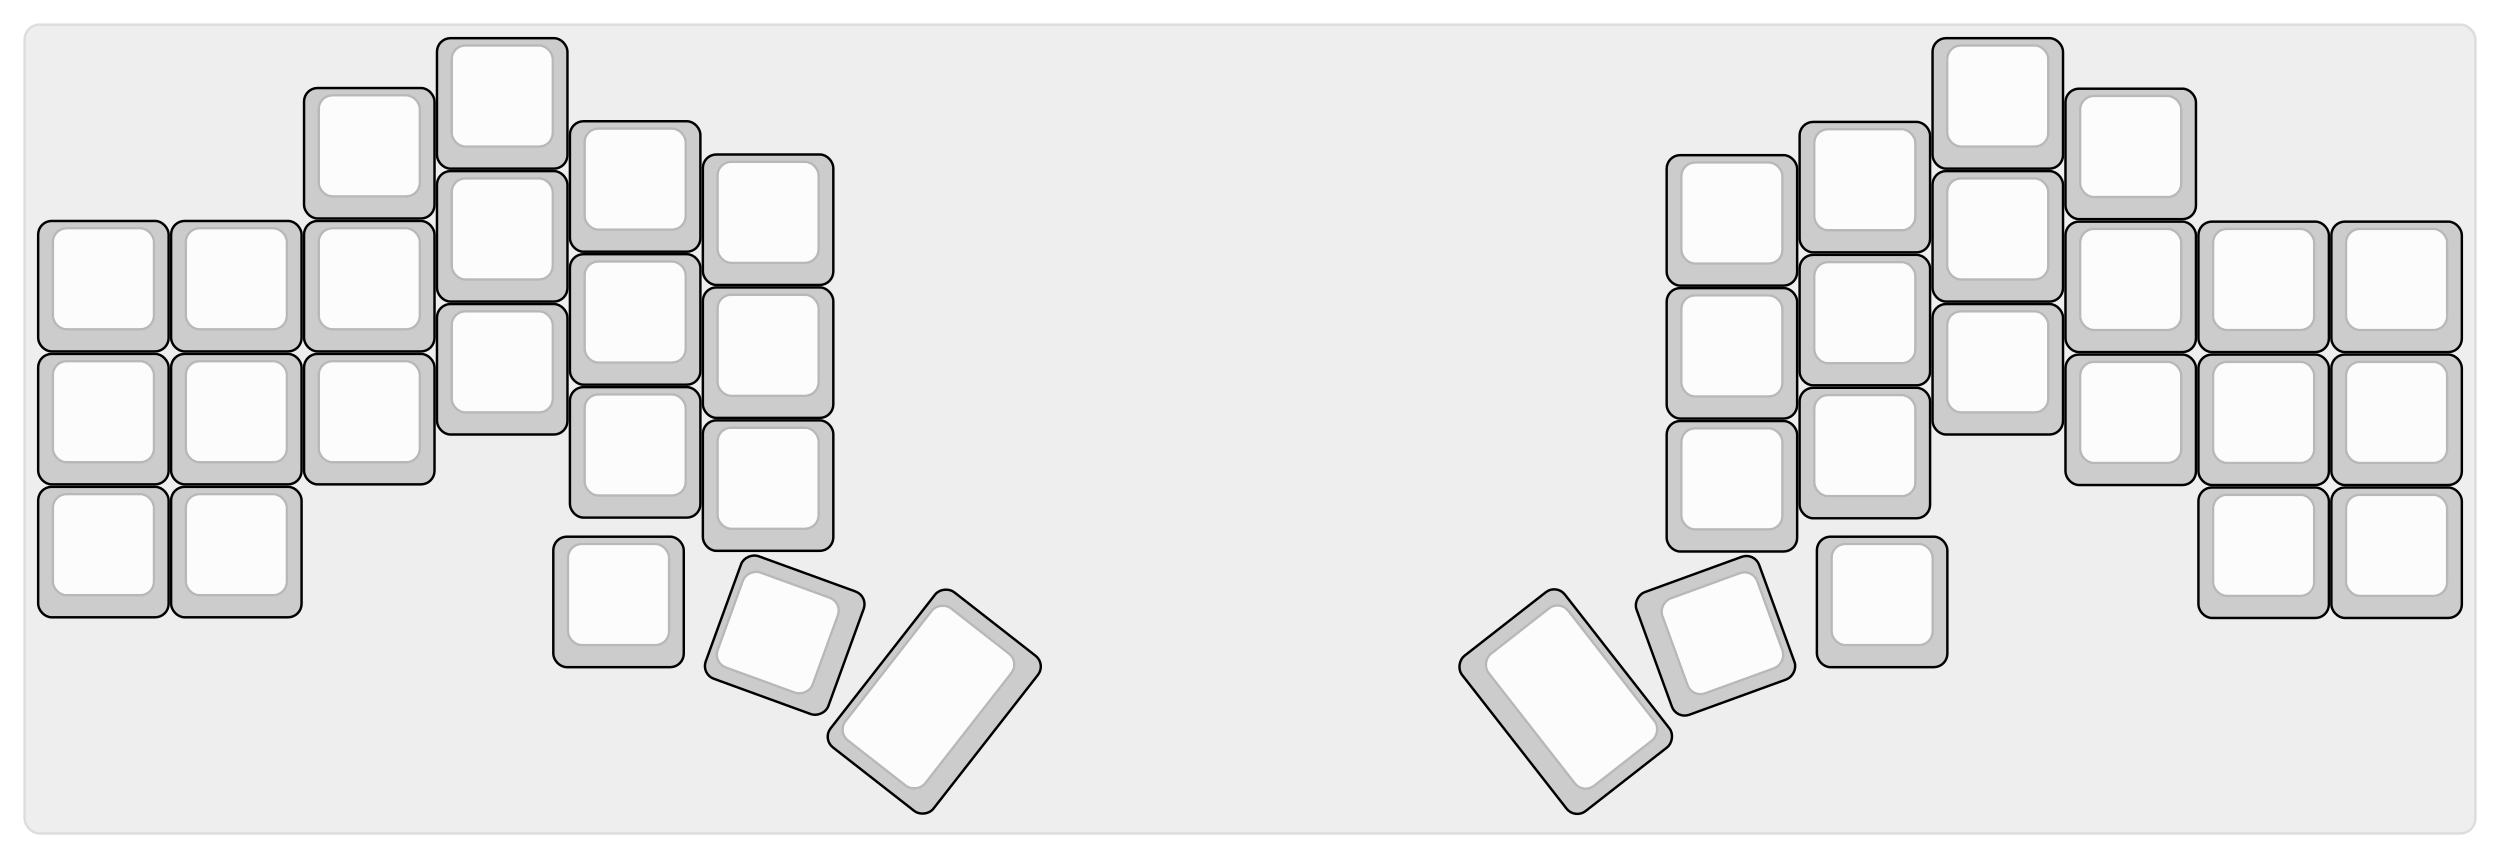 
  <svg width='1015.5px'
       height='348.537px'
       viewBox='0 0 1015.5 348.537'
       xmlns='http://www.w3.org/2000/svg'
       xmlns:xlink="http://www.w3.org/1999/xlink">

    <style type='text/css'>
    .keycap .border { stroke: black; stroke-width: 2; }
    .keycap .inner.border { stroke: rgba(0,0,0,.1); }
    </style>
    <defs>
      <linearGradient id="DCS">
        <stop offset="0%" stop-color="black" stop-opacity="0"/>
        <stop offset="40%" stop-color="black" stop-opacity="0.1"/>
        <stop offset="60%" stop-color="black" stop-opacity="0.1"/>
        <stop offset="100%" stop-color="black" stop-opacity="0"/>
      </linearGradient>
      <linearGradient id="SPACE" x1="0%" x2="0%" y1="0%" y2="100%">
        <stop offset="0%" stop-color="black" stop-opacity="0.1"/>
        <stop offset="20%" stop-color="black" stop-opacity="0.0"/>
        <stop offset="40%" stop-color="black" stop-opacity="0.0"/>
        <stop offset="100%" stop-color="black" stop-opacity="0.1"/>
      </linearGradient>
      <radialGradient id="DSA">
        <stop offset="0%" stop-color="black" stop-opacity="0.1"/>
        <stop offset="10%" stop-color="black" stop-opacity="0.1"/>
        <stop offset="100%" stop-color="black" stop-opacity="0"/>
      </radialGradient>
      <radialGradient id="SA" xlink:href="#DSA" />
    </defs>

    <g transform='translate(10,10)'>
      <rect width="995.5" height="328.537"
            stroke="#ddd" stroke-width="1" fill="#eeeeee" rx="6"/>
      <g transform='translate(5,5)'>
        
  <g class='  keycap'
  >

  
    <!-- Outer Border -->
    <rect x="163" y="1"
          width="52" height="52"
          rx="5" fill="#cccccc" class="outer border"/>
    
    <!-- Outer Fill -->
    <rect x="163" y="1"
          width="52" height="52"
          rx="5" fill="#cccccc"/>
    

    
      <!-- Inner Border -->
      <rect x="169" y="4"
            width="40" height="40"
            rx="5" fill="#fcfcfc" class="inner border"/>
      
      <!-- Inner Fill -->
      <rect x="169" y="4"
            width="40" height="40"
            rx="5" fill="#fcfcfc"/>
      
      

     
   
  </g>

  <g class='  keycap'
  >

  
    <!-- Outer Border -->
    <rect x="770.5" y="1"
          width="52" height="52"
          rx="5" fill="#cccccc" class="outer border"/>
    
    <!-- Outer Fill -->
    <rect x="770.5" y="1"
          width="52" height="52"
          rx="5" fill="#cccccc"/>
    

    
      <!-- Inner Border -->
      <rect x="776.5" y="4"
            width="40" height="40"
            rx="5" fill="#fcfcfc" class="inner border"/>
      
      <!-- Inner Fill -->
      <rect x="776.5" y="4"
            width="40" height="40"
            rx="5" fill="#fcfcfc"/>
      
      

     
   
  </g>

  <g class='  keycap'
  >

  
    <!-- Outer Border -->
    <rect x="109" y="21.25"
          width="52" height="52"
          rx="5" fill="#cccccc" class="outer border"/>
    
    <!-- Outer Fill -->
    <rect x="109" y="21.25"
          width="52" height="52"
          rx="5" fill="#cccccc"/>
    

    
      <!-- Inner Border -->
      <rect x="115" y="24.25"
            width="40" height="40"
            rx="5" fill="#fcfcfc" class="inner border"/>
      
      <!-- Inner Fill -->
      <rect x="115" y="24.25"
            width="40" height="40"
            rx="5" fill="#fcfcfc"/>
      
      

     
   
  </g>

  <g class='  keycap'
  >

  
    <!-- Outer Border -->
    <rect x="824.5" y="21.52"
          width="52" height="52"
          rx="5" fill="#cccccc" class="outer border"/>
    
    <!-- Outer Fill -->
    <rect x="824.5" y="21.52"
          width="52" height="52"
          rx="5" fill="#cccccc"/>
    

    
      <!-- Inner Border -->
      <rect x="830.5" y="24.52"
            width="40" height="40"
            rx="5" fill="#fcfcfc" class="inner border"/>
      
      <!-- Inner Fill -->
      <rect x="830.5" y="24.52"
            width="40" height="40"
            rx="5" fill="#fcfcfc"/>
      
      

     
   
  </g>

  <g class='  keycap'
  >

  
    <!-- Outer Border -->
    <rect x="217" y="34.75"
          width="52" height="52"
          rx="5" fill="#cccccc" class="outer border"/>
    
    <!-- Outer Fill -->
    <rect x="217" y="34.75"
          width="52" height="52"
          rx="5" fill="#cccccc"/>
    

    
      <!-- Inner Border -->
      <rect x="223" y="37.75"
            width="40" height="40"
            rx="5" fill="#fcfcfc" class="inner border"/>
      
      <!-- Inner Fill -->
      <rect x="223" y="37.75"
            width="40" height="40"
            rx="5" fill="#fcfcfc"/>
      
      

     
   
  </g>

  <g class='  keycap'
  >

  
    <!-- Outer Border -->
    <rect x="716.5" y="35.02"
          width="52" height="52"
          rx="5" fill="#cccccc" class="outer border"/>
    
    <!-- Outer Fill -->
    <rect x="716.5" y="35.02"
          width="52" height="52"
          rx="5" fill="#cccccc"/>
    

    
      <!-- Inner Border -->
      <rect x="722.5" y="38.02"
            width="40" height="40"
            rx="5" fill="#fcfcfc" class="inner border"/>
      
      <!-- Inner Fill -->
      <rect x="722.5" y="38.02"
            width="40" height="40"
            rx="5" fill="#fcfcfc"/>
      
      

     
   
  </g>

  <g class='  keycap'
  >

  
    <!-- Outer Border -->
    <rect x="271" y="48.25"
          width="52" height="52"
          rx="5" fill="#cccccc" class="outer border"/>
    
    <!-- Outer Fill -->
    <rect x="271" y="48.25"
          width="52" height="52"
          rx="5" fill="#cccccc"/>
    

    
      <!-- Inner Border -->
      <rect x="277" y="51.25"
            width="40" height="40"
            rx="5" fill="#fcfcfc" class="inner border"/>
      
      <!-- Inner Fill -->
      <rect x="277" y="51.25"
            width="40" height="40"
            rx="5" fill="#fcfcfc"/>
      
      

     
   
  </g>

  <g class='  keycap'
  >

  
    <!-- Outer Border -->
    <rect x="662.5" y="48.52"
          width="52" height="52"
          rx="5" fill="#cccccc" class="outer border"/>
    
    <!-- Outer Fill -->
    <rect x="662.5" y="48.52"
          width="52" height="52"
          rx="5" fill="#cccccc"/>
    

    
      <!-- Inner Border -->
      <rect x="668.5" y="51.52"
            width="40" height="40"
            rx="5" fill="#fcfcfc" class="inner border"/>
      
      <!-- Inner Fill -->
      <rect x="668.5" y="51.52"
            width="40" height="40"
            rx="5" fill="#fcfcfc"/>
      
      

     
   
  </g>

  <g class='  keycap'
  >

  
    <!-- Outer Border -->
    <rect x="163" y="55"
          width="52" height="52"
          rx="5" fill="#cccccc" class="outer border"/>
    
    <!-- Outer Fill -->
    <rect x="163" y="55"
          width="52" height="52"
          rx="5" fill="#cccccc"/>
    

    
      <!-- Inner Border -->
      <rect x="169" y="58"
            width="40" height="40"
            rx="5" fill="#fcfcfc" class="inner border"/>
      
      <!-- Inner Fill -->
      <rect x="169" y="58"
            width="40" height="40"
            rx="5" fill="#fcfcfc"/>
      
      

     
   
  </g>

  <g class='  keycap'
  >

  
    <!-- Outer Border -->
    <rect x="770.5" y="55"
          width="52" height="52"
          rx="5" fill="#cccccc" class="outer border"/>
    
    <!-- Outer Fill -->
    <rect x="770.5" y="55"
          width="52" height="52"
          rx="5" fill="#cccccc"/>
    

    
      <!-- Inner Border -->
      <rect x="776.5" y="58"
            width="40" height="40"
            rx="5" fill="#fcfcfc" class="inner border"/>
      
      <!-- Inner Fill -->
      <rect x="776.5" y="58"
            width="40" height="40"
            rx="5" fill="#fcfcfc"/>
      
      

     
   
  </g>

  <g class='  keycap'
  >

  
    <!-- Outer Border -->
    <rect x="1" y="75.25"
          width="52" height="52"
          rx="5" fill="#cccccc" class="outer border"/>
    
    <!-- Outer Fill -->
    <rect x="1" y="75.25"
          width="52" height="52"
          rx="5" fill="#cccccc"/>
    

    
      <!-- Inner Border -->
      <rect x="7" y="78.25"
            width="40" height="40"
            rx="5" fill="#fcfcfc" class="inner border"/>
      
      <!-- Inner Fill -->
      <rect x="7" y="78.25"
            width="40" height="40"
            rx="5" fill="#fcfcfc"/>
      
      

     
   
  </g>

  <g class='  keycap'
  >

  
    <!-- Outer Border -->
    <rect x="55" y="75.25"
          width="52" height="52"
          rx="5" fill="#cccccc" class="outer border"/>
    
    <!-- Outer Fill -->
    <rect x="55" y="75.25"
          width="52" height="52"
          rx="5" fill="#cccccc"/>
    

    
      <!-- Inner Border -->
      <rect x="61" y="78.25"
            width="40" height="40"
            rx="5" fill="#fcfcfc" class="inner border"/>
      
      <!-- Inner Fill -->
      <rect x="61" y="78.25"
            width="40" height="40"
            rx="5" fill="#fcfcfc"/>
      
      

     
   
  </g>

  <g class='  keycap'
  >

  
    <!-- Outer Border -->
    <rect x="109" y="75.25"
          width="52" height="52"
          rx="5" fill="#cccccc" class="outer border"/>
    
    <!-- Outer Fill -->
    <rect x="109" y="75.25"
          width="52" height="52"
          rx="5" fill="#cccccc"/>
    

    
      <!-- Inner Border -->
      <rect x="115" y="78.25"
            width="40" height="40"
            rx="5" fill="#fcfcfc" class="inner border"/>
      
      <!-- Inner Fill -->
      <rect x="115" y="78.25"
            width="40" height="40"
            rx="5" fill="#fcfcfc"/>
      
      

     
   
  </g>

  <g class='  keycap'
  >

  
    <!-- Outer Border -->
    <rect x="824.5" y="75.52"
          width="52" height="52"
          rx="5" fill="#cccccc" class="outer border"/>
    
    <!-- Outer Fill -->
    <rect x="824.5" y="75.52"
          width="52" height="52"
          rx="5" fill="#cccccc"/>
    

    
      <!-- Inner Border -->
      <rect x="830.5" y="78.52"
            width="40" height="40"
            rx="5" fill="#fcfcfc" class="inner border"/>
      
      <!-- Inner Fill -->
      <rect x="830.5" y="78.52"
            width="40" height="40"
            rx="5" fill="#fcfcfc"/>
      
      

     
   
  </g>

  <g class='  keycap'
  >

  
    <!-- Outer Border -->
    <rect x="878.5" y="75.52"
          width="52" height="52"
          rx="5" fill="#cccccc" class="outer border"/>
    
    <!-- Outer Fill -->
    <rect x="878.5" y="75.52"
          width="52" height="52"
          rx="5" fill="#cccccc"/>
    

    
      <!-- Inner Border -->
      <rect x="884.5" y="78.52"
            width="40" height="40"
            rx="5" fill="#fcfcfc" class="inner border"/>
      
      <!-- Inner Fill -->
      <rect x="884.5" y="78.52"
            width="40" height="40"
            rx="5" fill="#fcfcfc"/>
      
      

     
   
  </g>

  <g class='  keycap'
  >

  
    <!-- Outer Border -->
    <rect x="932.5" y="75.52"
          width="52" height="52"
          rx="5" fill="#cccccc" class="outer border"/>
    
    <!-- Outer Fill -->
    <rect x="932.5" y="75.52"
          width="52" height="52"
          rx="5" fill="#cccccc"/>
    

    
      <!-- Inner Border -->
      <rect x="938.5" y="78.52"
            width="40" height="40"
            rx="5" fill="#fcfcfc" class="inner border"/>
      
      <!-- Inner Fill -->
      <rect x="938.5" y="78.52"
            width="40" height="40"
            rx="5" fill="#fcfcfc"/>
      
      

     
   
  </g>

  <g class='  keycap'
  >

  
    <!-- Outer Border -->
    <rect x="217" y="88.75"
          width="52" height="52"
          rx="5" fill="#cccccc" class="outer border"/>
    
    <!-- Outer Fill -->
    <rect x="217" y="88.75"
          width="52" height="52"
          rx="5" fill="#cccccc"/>
    

    
      <!-- Inner Border -->
      <rect x="223" y="91.75"
            width="40" height="40"
            rx="5" fill="#fcfcfc" class="inner border"/>
      
      <!-- Inner Fill -->
      <rect x="223" y="91.75"
            width="40" height="40"
            rx="5" fill="#fcfcfc"/>
      
      

     
   
  </g>

  <g class='  keycap'
  >

  
    <!-- Outer Border -->
    <rect x="716.5" y="89.02"
          width="52" height="52"
          rx="5" fill="#cccccc" class="outer border"/>
    
    <!-- Outer Fill -->
    <rect x="716.5" y="89.02"
          width="52" height="52"
          rx="5" fill="#cccccc"/>
    

    
      <!-- Inner Border -->
      <rect x="722.5" y="92.02"
            width="40" height="40"
            rx="5" fill="#fcfcfc" class="inner border"/>
      
      <!-- Inner Fill -->
      <rect x="722.5" y="92.02"
            width="40" height="40"
            rx="5" fill="#fcfcfc"/>
      
      

     
   
  </g>

  <g class='  keycap'
  >

  
    <!-- Outer Border -->
    <rect x="271" y="102.25"
          width="52" height="52"
          rx="5" fill="#cccccc" class="outer border"/>
    
    <!-- Outer Fill -->
    <rect x="271" y="102.25"
          width="52" height="52"
          rx="5" fill="#cccccc"/>
    

    
      <!-- Inner Border -->
      <rect x="277" y="105.25"
            width="40" height="40"
            rx="5" fill="#fcfcfc" class="inner border"/>
      
      <!-- Inner Fill -->
      <rect x="277" y="105.25"
            width="40" height="40"
            rx="5" fill="#fcfcfc"/>
      
      

     
   
  </g>

  <g class='  keycap'
  >

  
    <!-- Outer Border -->
    <rect x="662.5" y="102.52"
          width="52" height="52"
          rx="5" fill="#cccccc" class="outer border"/>
    
    <!-- Outer Fill -->
    <rect x="662.5" y="102.52"
          width="52" height="52"
          rx="5" fill="#cccccc"/>
    

    
      <!-- Inner Border -->
      <rect x="668.5" y="105.52"
            width="40" height="40"
            rx="5" fill="#fcfcfc" class="inner border"/>
      
      <!-- Inner Fill -->
      <rect x="668.5" y="105.52"
            width="40" height="40"
            rx="5" fill="#fcfcfc"/>
      
      

     
   
  </g>

  <g class='  keycap'
  >

  
    <!-- Outer Border -->
    <rect x="163" y="109"
          width="52" height="52"
          rx="5" fill="#cccccc" class="outer border"/>
    
    <!-- Outer Fill -->
    <rect x="163" y="109"
          width="52" height="52"
          rx="5" fill="#cccccc"/>
    

    
      <!-- Inner Border -->
      <rect x="169" y="112"
            width="40" height="40"
            rx="5" fill="#fcfcfc" class="inner border"/>
      
      <!-- Inner Fill -->
      <rect x="169" y="112"
            width="40" height="40"
            rx="5" fill="#fcfcfc"/>
      
      

     
   
  </g>

  <g class='  keycap'
  >

  
    <!-- Outer Border -->
    <rect x="770.5" y="109"
          width="52" height="52"
          rx="5" fill="#cccccc" class="outer border"/>
    
    <!-- Outer Fill -->
    <rect x="770.5" y="109"
          width="52" height="52"
          rx="5" fill="#cccccc"/>
    

    
      <!-- Inner Border -->
      <rect x="776.5" y="112"
            width="40" height="40"
            rx="5" fill="#fcfcfc" class="inner border"/>
      
      <!-- Inner Fill -->
      <rect x="776.5" y="112"
            width="40" height="40"
            rx="5" fill="#fcfcfc"/>
      
      

     
   
  </g>

  <g class='  keycap'
  >

  
    <!-- Outer Border -->
    <rect x="1" y="129.25"
          width="52" height="52"
          rx="5" fill="#cccccc" class="outer border"/>
    
    <!-- Outer Fill -->
    <rect x="1" y="129.25"
          width="52" height="52"
          rx="5" fill="#cccccc"/>
    

    
      <!-- Inner Border -->
      <rect x="7" y="132.25"
            width="40" height="40"
            rx="5" fill="#fcfcfc" class="inner border"/>
      
      <!-- Inner Fill -->
      <rect x="7" y="132.25"
            width="40" height="40"
            rx="5" fill="#fcfcfc"/>
      
      

     
   
  </g>

  <g class='  keycap'
  >

  
    <!-- Outer Border -->
    <rect x="55" y="129.25"
          width="52" height="52"
          rx="5" fill="#cccccc" class="outer border"/>
    
    <!-- Outer Fill -->
    <rect x="55" y="129.25"
          width="52" height="52"
          rx="5" fill="#cccccc"/>
    

    
      <!-- Inner Border -->
      <rect x="61" y="132.25"
            width="40" height="40"
            rx="5" fill="#fcfcfc" class="inner border"/>
      
      <!-- Inner Fill -->
      <rect x="61" y="132.25"
            width="40" height="40"
            rx="5" fill="#fcfcfc"/>
      
      

     
   
  </g>

  <g class='  keycap'
  >

  
    <!-- Outer Border -->
    <rect x="109" y="129.25"
          width="52" height="52"
          rx="5" fill="#cccccc" class="outer border"/>
    
    <!-- Outer Fill -->
    <rect x="109" y="129.25"
          width="52" height="52"
          rx="5" fill="#cccccc"/>
    

    
      <!-- Inner Border -->
      <rect x="115" y="132.25"
            width="40" height="40"
            rx="5" fill="#fcfcfc" class="inner border"/>
      
      <!-- Inner Fill -->
      <rect x="115" y="132.25"
            width="40" height="40"
            rx="5" fill="#fcfcfc"/>
      
      

     
   
  </g>

  <g class='  keycap'
  >

  
    <!-- Outer Border -->
    <rect x="824.5" y="129.52"
          width="52" height="52"
          rx="5" fill="#cccccc" class="outer border"/>
    
    <!-- Outer Fill -->
    <rect x="824.5" y="129.52"
          width="52" height="52"
          rx="5" fill="#cccccc"/>
    

    
      <!-- Inner Border -->
      <rect x="830.5" y="132.52"
            width="40" height="40"
            rx="5" fill="#fcfcfc" class="inner border"/>
      
      <!-- Inner Fill -->
      <rect x="830.5" y="132.52"
            width="40" height="40"
            rx="5" fill="#fcfcfc"/>
      
      

     
   
  </g>

  <g class='  keycap'
  >

  
    <!-- Outer Border -->
    <rect x="878.5" y="129.52"
          width="52" height="52"
          rx="5" fill="#cccccc" class="outer border"/>
    
    <!-- Outer Fill -->
    <rect x="878.5" y="129.52"
          width="52" height="52"
          rx="5" fill="#cccccc"/>
    

    
      <!-- Inner Border -->
      <rect x="884.5" y="132.52"
            width="40" height="40"
            rx="5" fill="#fcfcfc" class="inner border"/>
      
      <!-- Inner Fill -->
      <rect x="884.5" y="132.52"
            width="40" height="40"
            rx="5" fill="#fcfcfc"/>
      
      

     
   
  </g>

  <g class='  keycap'
  >

  
    <!-- Outer Border -->
    <rect x="932.5" y="129.52"
          width="52" height="52"
          rx="5" fill="#cccccc" class="outer border"/>
    
    <!-- Outer Fill -->
    <rect x="932.5" y="129.52"
          width="52" height="52"
          rx="5" fill="#cccccc"/>
    

    
      <!-- Inner Border -->
      <rect x="938.5" y="132.52"
            width="40" height="40"
            rx="5" fill="#fcfcfc" class="inner border"/>
      
      <!-- Inner Fill -->
      <rect x="938.5" y="132.52"
            width="40" height="40"
            rx="5" fill="#fcfcfc"/>
      
      

     
   
  </g>

  <g class='  keycap'
  >

  
    <!-- Outer Border -->
    <rect x="217" y="142.75"
          width="52" height="52"
          rx="5" fill="#cccccc" class="outer border"/>
    
    <!-- Outer Fill -->
    <rect x="217" y="142.75"
          width="52" height="52"
          rx="5" fill="#cccccc"/>
    

    
      <!-- Inner Border -->
      <rect x="223" y="145.75"
            width="40" height="40"
            rx="5" fill="#fcfcfc" class="inner border"/>
      
      <!-- Inner Fill -->
      <rect x="223" y="145.75"
            width="40" height="40"
            rx="5" fill="#fcfcfc"/>
      
      

     
   
  </g>

  <g class='  keycap'
  >

  
    <!-- Outer Border -->
    <rect x="716.5" y="143.02"
          width="52" height="52"
          rx="5" fill="#cccccc" class="outer border"/>
    
    <!-- Outer Fill -->
    <rect x="716.5" y="143.02"
          width="52" height="52"
          rx="5" fill="#cccccc"/>
    

    
      <!-- Inner Border -->
      <rect x="722.5" y="146.02"
            width="40" height="40"
            rx="5" fill="#fcfcfc" class="inner border"/>
      
      <!-- Inner Fill -->
      <rect x="722.5" y="146.02"
            width="40" height="40"
            rx="5" fill="#fcfcfc"/>
      
      

     
   
  </g>

  <g class='  keycap'
  >

  
    <!-- Outer Border -->
    <rect x="271" y="156.25"
          width="52" height="52"
          rx="5" fill="#cccccc" class="outer border"/>
    
    <!-- Outer Fill -->
    <rect x="271" y="156.25"
          width="52" height="52"
          rx="5" fill="#cccccc"/>
    

    
      <!-- Inner Border -->
      <rect x="277" y="159.25"
            width="40" height="40"
            rx="5" fill="#fcfcfc" class="inner border"/>
      
      <!-- Inner Fill -->
      <rect x="277" y="159.25"
            width="40" height="40"
            rx="5" fill="#fcfcfc"/>
      
      

     
   
  </g>

  <g class='  keycap'
  >

  
    <!-- Outer Border -->
    <rect x="662.5" y="156.52"
          width="52" height="52"
          rx="5" fill="#cccccc" class="outer border"/>
    
    <!-- Outer Fill -->
    <rect x="662.5" y="156.52"
          width="52" height="52"
          rx="5" fill="#cccccc"/>
    

    
      <!-- Inner Border -->
      <rect x="668.5" y="159.52"
            width="40" height="40"
            rx="5" fill="#fcfcfc" class="inner border"/>
      
      <!-- Inner Fill -->
      <rect x="668.5" y="159.52"
            width="40" height="40"
            rx="5" fill="#fcfcfc"/>
      
      

     
   
  </g>

  <g class='  keycap'
  >

  
    <!-- Outer Border -->
    <rect x="1" y="183.25"
          width="52" height="52"
          rx="5" fill="#cccccc" class="outer border"/>
    
    <!-- Outer Fill -->
    <rect x="1" y="183.25"
          width="52" height="52"
          rx="5" fill="#cccccc"/>
    

    
      <!-- Inner Border -->
      <rect x="7" y="186.25"
            width="40" height="40"
            rx="5" fill="#fcfcfc" class="inner border"/>
      
      <!-- Inner Fill -->
      <rect x="7" y="186.25"
            width="40" height="40"
            rx="5" fill="#fcfcfc"/>
      
      

     
   
  </g>

  <g class='  keycap'
  >

  
    <!-- Outer Border -->
    <rect x="55" y="183.25"
          width="52" height="52"
          rx="5" fill="#cccccc" class="outer border"/>
    
    <!-- Outer Fill -->
    <rect x="55" y="183.25"
          width="52" height="52"
          rx="5" fill="#cccccc"/>
    

    
      <!-- Inner Border -->
      <rect x="61" y="186.25"
            width="40" height="40"
            rx="5" fill="#fcfcfc" class="inner border"/>
      
      <!-- Inner Fill -->
      <rect x="61" y="186.25"
            width="40" height="40"
            rx="5" fill="#fcfcfc"/>
      
      

     
   
  </g>

  <g class='  keycap'
  >

  
    <!-- Outer Border -->
    <rect x="878.5" y="183.52"
          width="52" height="52"
          rx="5" fill="#cccccc" class="outer border"/>
    
    <!-- Outer Fill -->
    <rect x="878.5" y="183.52"
          width="52" height="52"
          rx="5" fill="#cccccc"/>
    

    
      <!-- Inner Border -->
      <rect x="884.5" y="186.52"
            width="40" height="40"
            rx="5" fill="#fcfcfc" class="inner border"/>
      
      <!-- Inner Fill -->
      <rect x="884.5" y="186.52"
            width="40" height="40"
            rx="5" fill="#fcfcfc"/>
      
      

     
   
  </g>

  <g class='  keycap'
  >

  
    <!-- Outer Border -->
    <rect x="932.5" y="183.52"
          width="52" height="52"
          rx="5" fill="#cccccc" class="outer border"/>
    
    <!-- Outer Fill -->
    <rect x="932.5" y="183.52"
          width="52" height="52"
          rx="5" fill="#cccccc"/>
    

    
      <!-- Inner Border -->
      <rect x="938.5" y="186.52"
            width="40" height="40"
            rx="5" fill="#fcfcfc" class="inner border"/>
      
      <!-- Inner Fill -->
      <rect x="938.5" y="186.52"
            width="40" height="40"
            rx="5" fill="#fcfcfc"/>
      
      

     
   
  </g>

  <g class='  keycap'
  >

  
    <!-- Outer Border -->
    <rect x="210.25" y="203.5"
          width="52" height="52"
          rx="5" fill="#cccccc" class="outer border"/>
    
    <!-- Outer Fill -->
    <rect x="210.25" y="203.5"
          width="52" height="52"
          rx="5" fill="#cccccc"/>
    

    
      <!-- Inner Border -->
      <rect x="216.25" y="206.5"
            width="40" height="40"
            rx="5" fill="#fcfcfc" class="inner border"/>
      
      <!-- Inner Fill -->
      <rect x="216.25" y="206.5"
            width="40" height="40"
            rx="5" fill="#fcfcfc"/>
      
      

     
   
  </g>

  <g class='  keycap'
  >

  
    <!-- Outer Border -->
    <rect x="723.52" y="203.5"
          width="52" height="52"
          rx="5" fill="#cccccc" class="outer border"/>
    
    <!-- Outer Fill -->
    <rect x="723.52" y="203.5"
          width="52" height="52"
          rx="5" fill="#cccccc"/>
    

    
      <!-- Inner Border -->
      <rect x="729.52" y="206.5"
            width="40" height="40"
            rx="5" fill="#fcfcfc" class="inner border"/>
      
      <!-- Inner Fill -->
      <rect x="729.52" y="206.5"
            width="40" height="40"
            rx="5" fill="#fcfcfc"/>
      
      

     
   
  </g>

  <g class='  keycap'
  
     transform="rotate(52 621 270)"
  >

  
    <!-- Outer Border -->
    <rect x="581.5" y="244"
          width="79" height="52"
          rx="5" fill="#cccccc" class="outer border"/>
    
    <!-- Outer Fill -->
    <rect x="581.5" y="244"
          width="79" height="52"
          rx="5" fill="#cccccc"/>
    

    
      <!-- Inner Border -->
      <rect x="587.5" y="247"
            width="67" height="40"
            rx="5" fill="#fcfcfc" class="inner border"/>
      
      <!-- Inner Fill -->
      <rect x="587.5" y="247"
            width="67" height="40"
            rx="5" fill="#fcfcfc"/>
      
      

     
   
  </g>

  <g class='  keycap'
  
     transform="rotate(70 681.75 243)"
  >

  
    <!-- Outer Border -->
    <rect x="656.02" y="217"
          width="52" height="52"
          rx="5" fill="#cccccc" class="outer border"/>
    
    <!-- Outer Fill -->
    <rect x="656.02" y="217"
          width="52" height="52"
          rx="5" fill="#cccccc"/>
    

    
      <!-- Inner Border -->
      <rect x="662.02" y="220"
            width="40" height="40"
            rx="5" fill="#fcfcfc" class="inner border"/>
      
      <!-- Inner Fill -->
      <rect x="662.02" y="220"
            width="40" height="40"
            rx="5" fill="#fcfcfc"/>
      
      

     
   
  </g>

  <g class='  keycap'
  
     transform="rotate(-70 303.75 243)"
  >

  
    <!-- Outer Border -->
    <rect x="277.75" y="217"
          width="52" height="52"
          rx="5" fill="#cccccc" class="outer border"/>
    
    <!-- Outer Fill -->
    <rect x="277.75" y="217"
          width="52" height="52"
          rx="5" fill="#cccccc"/>
    

    
      <!-- Inner Border -->
      <rect x="283.75" y="220"
            width="40" height="40"
            rx="5" fill="#fcfcfc" class="inner border"/>
      
      <!-- Inner Fill -->
      <rect x="283.75" y="220"
            width="40" height="40"
            rx="5" fill="#fcfcfc"/>
      
      

     
   
  </g>

  <g class='  keycap'
  
     transform="rotate(-52 364.5 270)"
  >

  
    <!-- Outer Border -->
    <rect x="325" y="244"
          width="79" height="52"
          rx="5" fill="#cccccc" class="outer border"/>
    
    <!-- Outer Fill -->
    <rect x="325" y="244"
          width="79" height="52"
          rx="5" fill="#cccccc"/>
    

    
      <!-- Inner Border -->
      <rect x="331" y="247"
            width="67" height="40"
            rx="5" fill="#fcfcfc" class="inner border"/>
      
      <!-- Inner Fill -->
      <rect x="331" y="247"
            width="67" height="40"
            rx="5" fill="#fcfcfc"/>
      
      

     
   
  </g>

      </g>
    </g>
  </svg>
